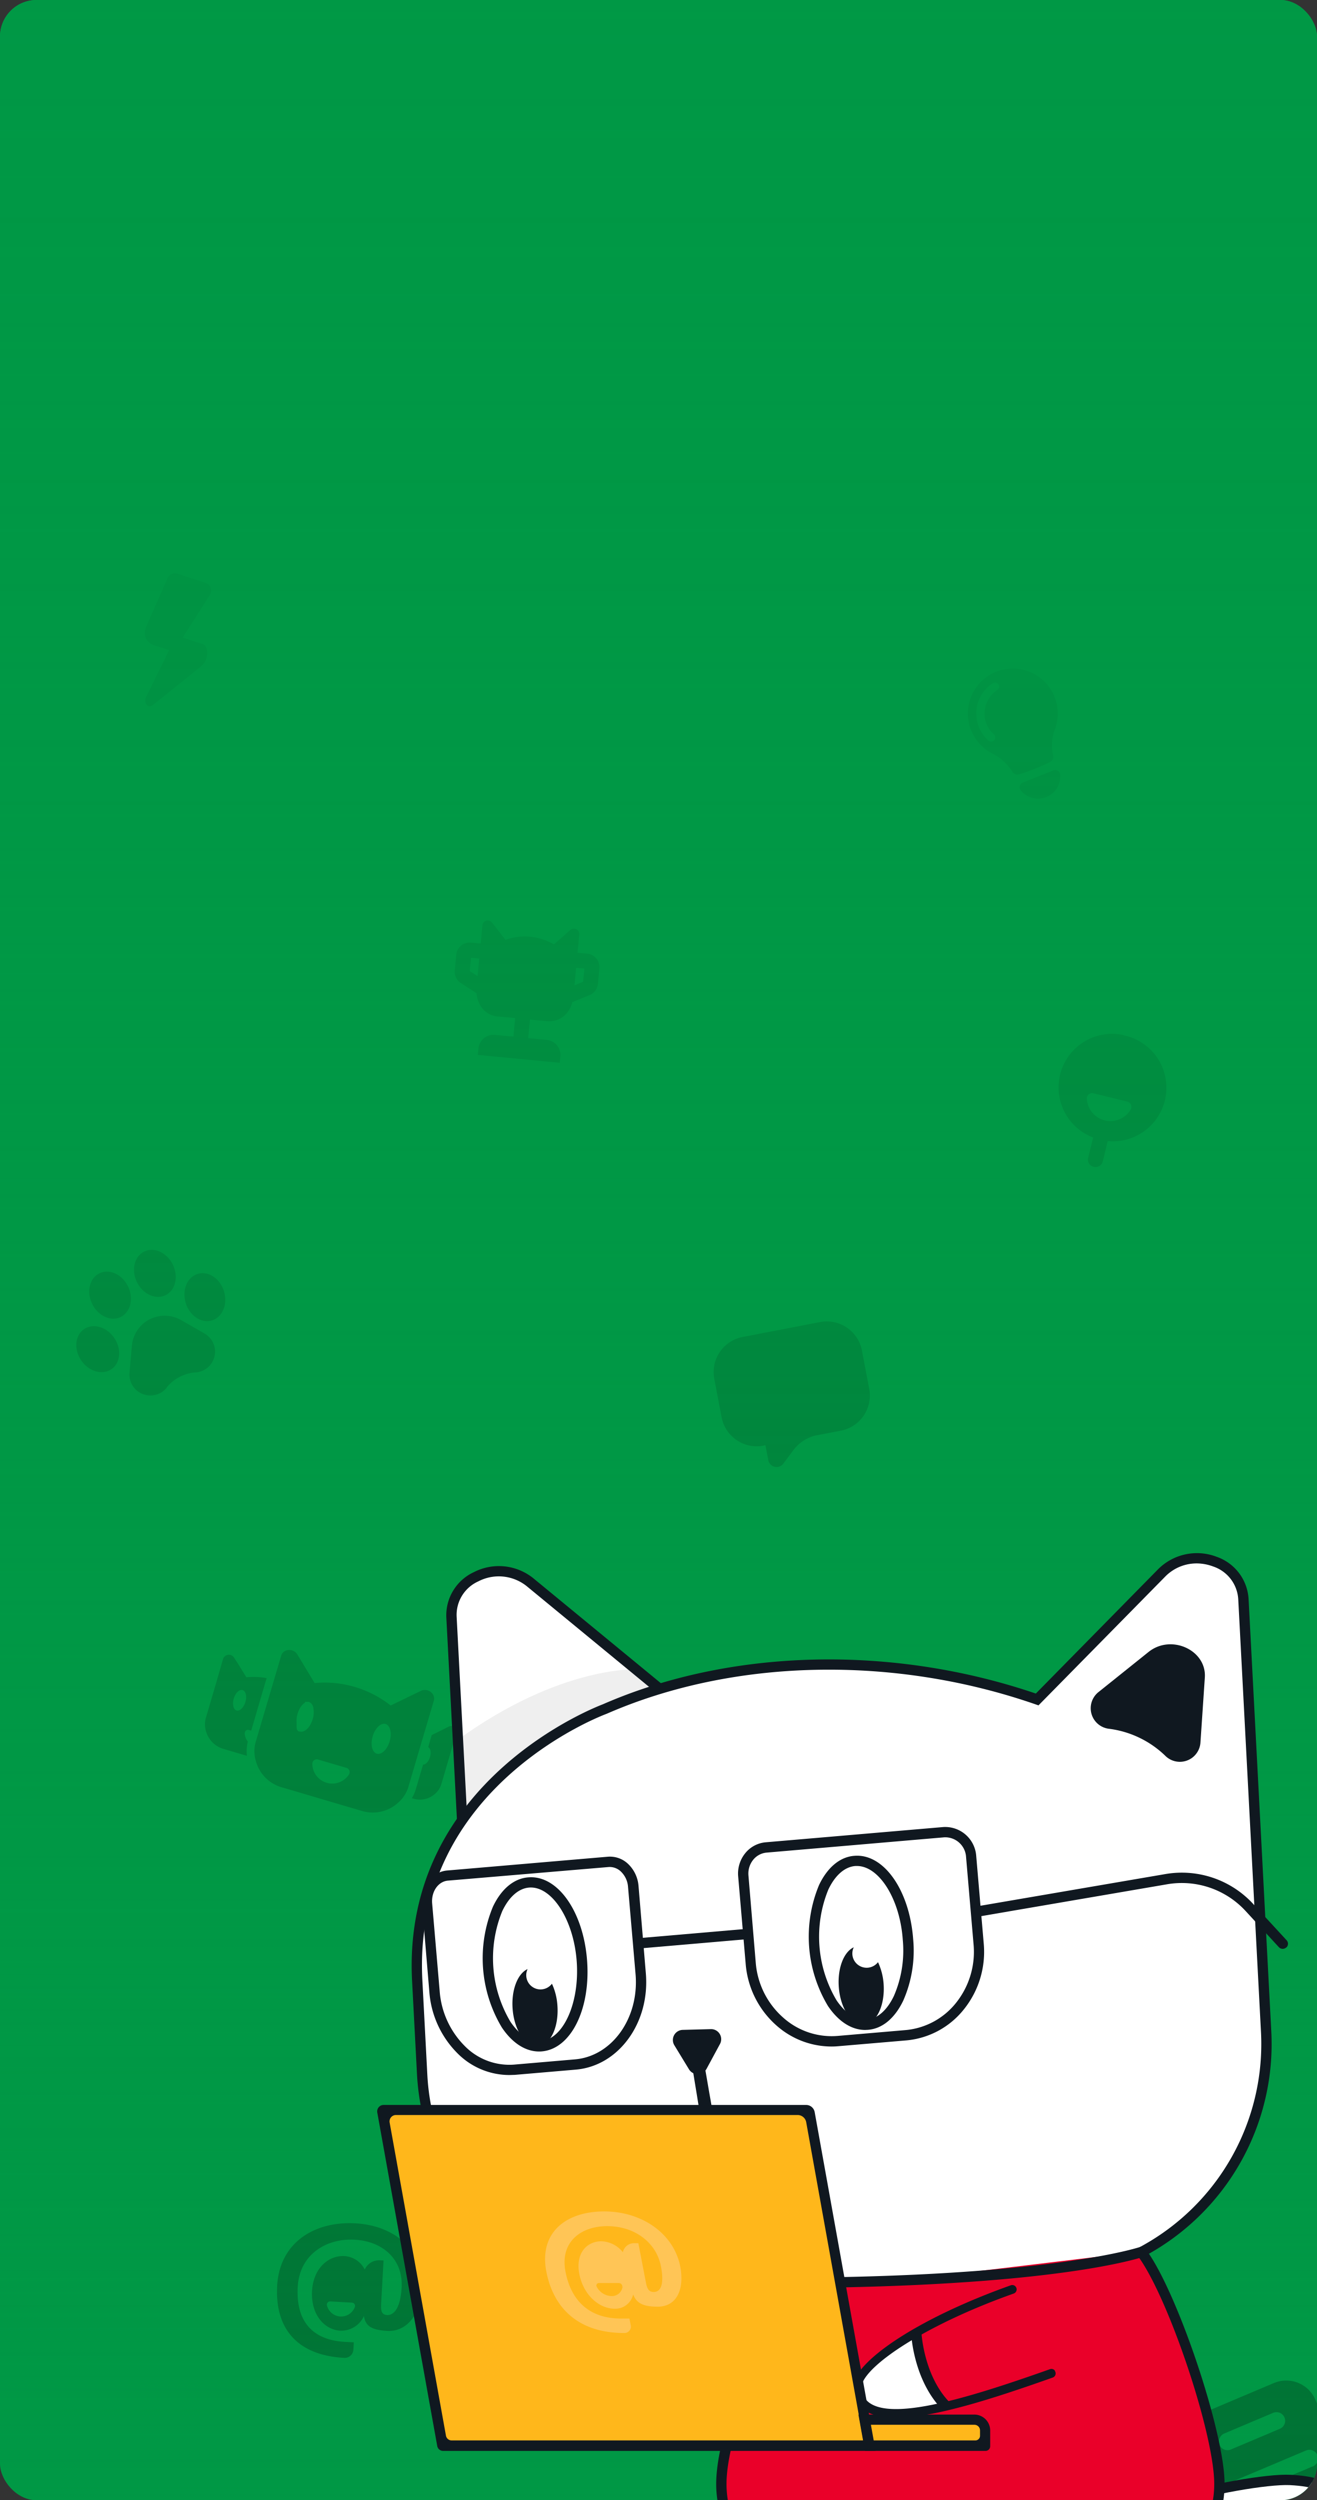 <svg xmlns="http://www.w3.org/2000/svg" viewBox="0 0 360 683.35"><rect x="0" y="0" width="360" height="683.35" fill="#333333" stroke="none"/><defs><linearGradient id="Безымянный_градиент_6" x1="180" x2="180" y2="683.35" gradientUnits="userSpaceOnUse"><stop offset="0" stop-color="#009845"/><stop offset=".12" stop-color="#009845" stop-opacity=".95"/><stop offset=".31" stop-color="#009845" stop-opacity=".83"/><stop offset=".52" stop-color="#009845" stop-opacity=".61"/><stop offset=".77" stop-color="#009845" stop-opacity=".32"/><stop offset="1" stop-color="#009845" stop-opacity="0"/></linearGradient><clipPath id="clip-path"><rect width="360" height="683.35" rx="10" fill="none"/></clipPath><style>.cls-6{fill:#fff}.cls-7{fill:#101820}.cls-9{fill:#ea0029}.cls-10{fill:#ffb71b}</style></defs><g id="Block_4" data-name="Block 4"><rect width="360" height="683.35" rx="10" fill="#009845"/><g clip-path="url(#clip-path)"><path d="M224.13 361.35L203 365.41a9.77 9.77 0 00-7.75 11.44l2 10.5a9.77 9.77 0 0011.44 7.76l.54-.11.82 4.27a2.31 2.31 0 004.1.72l2.73-3.66a10.68 10.68 0 016.11-4l6.85-1.31a9.78 9.78 0 007.76-11.44l-2-10.51a9.77 9.77 0 00-11.47-7.72zM30.44 374.23c-2.49 1.7-6.18.61-8.24-2.42s-1.71-6.86.79-8.55 6.18-.61 8.24 2.42 1.71 6.86-.79 8.55zM35 351.59c-1.6-3.29-5.1-4.9-7.81-3.58s-3.61 5.05-2 8.35 5.09 4.9 7.8 3.59 3.58-5.06 2.01-8.36zm23 9.27c2.87-.91 4.31-4.48 3.2-8s-4.33-5.58-7.21-4.67-4.3 4.48-3.2 8 4.35 5.58 7.21 4.67zM45.24 354c2.71-1.32 3.61-5.06 2-8.36s-5.1-4.9-7.81-3.58-3.61 5.05-2 8.35 5.09 4.89 7.81 3.59zm4.23 6.78a9 9 0 00-13.42 7l-.65 7.39A5.71 5.71 0 0039 381a5.7 5.7 0 006.57-1.73v-.07a11.18 11.18 0 017.91-4.1 5.61 5.61 0 002.25-.63 5.82 5.82 0 001.06-.72 5.7 5.7 0 00-.87-9.28zm65.58 101.35l-3.27 1.59-5 2.42A29.07 29.07 0 0086 460l-2.85-4.72-1.88-3.11c-1.07-1.77-3.85-1.56-4.4.33l-3 10.12L70 475.74l-.09.29a9.37 9.37 0 00-.37 2.86 10.43 10.43 0 00.2 1.67c.06.25.12.51.2.76a10.24 10.24 0 007 7.15l.61.17L92.29 493l6.12 1.8.6.18a10.24 10.24 0 009.75-2.22 9.28 9.28 0 002.89-4.43l.08-.29 3.86-13.11 3-10.12c.53-1.91-1.69-3.59-3.54-2.68zm-31.73 3h1.07a2 2 0 011.22 1.41l.06.23a1.29 1.29 0 010 .19 6.18 6.18 0 01-.2 2.91c-.66 2.24-2.23 3.75-3.51 3.37h-.3l-.11-.08-.11-.1-.07-.08-.07-.08-.09-.14-.08-.15a1.17 1.17 0 010-.11v-.22l-.06-.17V471a1.36 1.36 0 010-.2 6.45 6.45 0 01.27-2.4 6.65 6.65 0 01.5-1.25 5.22 5.22 0 01.39-.66 3.34 3.34 0 01.35-.45l.09-.1a3.69 3.69 0 01.35-.34l.07-.06.07-.05.13-.09h.12zM95.38 485a5.44 5.44 0 01-10-2.94 1.21 1.21 0 011.56-1.16l7.76 2.28a1.21 1.21 0 01.68 1.82zm7.62-5.7c-1.28-.37-1.78-2.5-1.13-4.74s2.24-3.75 3.52-3.37 1.78 2.5 1.12 4.74-2.27 3.75-3.51 3.37zm-36.07-5.7a.83.83 0 011.07-.79l.67.19 3.22-11 1-3.35a19.83 19.83 0 00-5.55-.23l-2-3.25-1.34-2.09a1.68 1.68 0 00-3 .23l-2 6.95-2.65 9-.06.2a6.32 6.32 0 000 3.63 7 7 0 004.8 4.91l.41.12 6 1.77a11.18 11.18 0 01.24-3.91 3.69 3.69 0 01-.85-2.38zm-2.26-6.1c-.88-.26-1.22-1.72-.77-3.26s1.53-2.58 2.41-2.32 1.23 1.72.77 3.26-1.57 2.58-2.45 2.32zm60.11 6l-1.78 6.09-2.31 7.86-.05.17a5.62 5.62 0 01-1.73 2.66 6.16 6.16 0 01-5.85 1.33l-.36-.11h-.13a11.12 11.12 0 001.12-2.57l.08-.28 1.87-6.35c.72 0 1.53-.83 1.89-2.05s.15-2.39-.47-2.76l.57-2 .38-1.27 2.71-1.33 1.95-1a1.47 1.47 0 012.07 1.64zm35.77-212.86l-2.68-.25.46-4.89a1.47 1.47 0 00-2.41-1.34l-1.79 1.57-2.72 2.39a15.57 15.57 0 00-13.24-1.25l-2.23-2.87-1.47-1.88a1.47 1.47 0 00-2.61.87l-.46 4.89-2.69-.25a3.69 3.69 0 00-4 3.32l-.4 4.29a3.69 3.69 0 001.69 3.46l4.26 2.76a7.29 7.29 0 00.6 2.43 6.14 6.14 0 005 3.93h.38l4.58.43-.48 5.06-5.06-.47a4.11 4.11 0 00-4.49 3.72l-.17 1.75 22.38 2.16.17-1.76a4.13 4.13 0 00-3.72-4.5l-5.06-.47.48-5.07.69.07 3.88.36h.38a6.15 6.15 0 005.64-2.93 7.28 7.28 0 001-2.28l4.7-1.92a3.66 3.66 0 002.28-3.06l.4-4.3a3.69 3.69 0 00-3.29-3.97zm-31.8 1.13l2.25.23-.45 4.79-2.15-1.39zm30.65 6.54l-2.37 1 .45-4.8 2.26.21zm112.89-84.71a12.29 12.29 0 00-1 22.37 13.6 13.6 0 015.47 5 1.56 1.56 0 001.77.67c1.33-.41 2.78-.91 4.33-1.53s3-1.25 4.19-1.87a1.56 1.56 0 00.82-1.72 12.75 12.75 0 01.48-7.18 12.29 12.29 0 00-16.1-15.71zm.31 5a7.71 7.71 0 00-3.07 8.93 7.57 7.57 0 002.14 3.19 1.13 1.13 0 01.09 1.59 1.25 1.25 0 01-.42.3 1.13 1.13 0 01-1.16-.21 9.87 9.87 0 011.2-15.68 1.12 1.12 0 111.22 1.88zm17.19 23.07A6.07 6.07 0 01279 216a1.36 1.36 0 01.57-2.1l8.39-3.35a1.36 1.36 0 011.83 1.1zM55.31 176l-5.37-1.74 7.42-11.66a2.23 2.23 0 00-1.19-3.31l-7.65-2.48a2.24 2.24 0 00-2.73 1.19l-5.92 13.53a3.54 3.54 0 002.13 4.78l4.24 1.37-6.38 13c-.56 1.73.69 3 1.94 2l4.2-3.35 2.15-1.73 6.85-5.52c2.05-1.63 2.23-5.49.31-6.08zm41.86 431.67c-11.53-.64-20.77 5.49-21.41 17.07s5.38 19 18.33 19.69a2.37 2.37 0 002.51-2.24l.11-2-2.46-.13c-8.41-.47-13.41-5.18-12.87-15 .5-9 7.92-13.34 15.55-12.92 8 .44 13.26 5.62 12.86 13-.28 5.08-1.76 7.59-3.93 7.6-1.42-.12-1.79-.85-1.68-3l.66-11.91-1-.06a4.27 4.27 0 00-4.14 2.53 6.66 6.66 0 00-5.52-3.69c-4.2-.23-8.52 3.12-8.88 9.54S88.63 636.74 93 637a6.83 6.83 0 006.49-4c.36 2.65 2 3.82 6.34 4.06 5.49.31 9.15-4.67 9.54-11.67.63-9.91-7.07-17.1-18.2-17.72zM97 630.52a4 4 0 01-7.63-.42.88.88 0 01.91-1.09l5.92.33a.89.89 0 01.8 1.18zm111.43-82.2L201 546.6a1.74 1.74 0 00-2 1l-3.43 8a1.71 1.71 0 00.49 2l2.6 2.12a2.77 2.77 0 01.63 3.54 26.65 26.65 0 01-9.45 9.45 2.77 2.77 0 01-3.54-.63l-2.12-2.59a1.71 1.71 0 00-2-.5l-8 3.43a1.73 1.73 0 00-1 2l1.71 7.44a1.72 1.72 0 001.68 1.33A33.18 33.18 0 00209.76 550a1.71 1.71 0 00-1.33-1.68zm80.93-45.23l-4.93 16.21a1.69 1.69 0 01-2.11 1.13l-5.41-1.64a1.71 1.71 0 01-1.13-2.12l4.93-16.21a1.71 1.71 0 012.12-1.13l5.4 1.65a1.69 1.69 0 011.13 2.11zm23.89 9.91a5.08 5.08 0 002.32-2.92 4.22 4.22 0 00-2.83-5.15l-8.25-2.51c1.63-.79 3-3.26 2.9-5.74l-.14-3.37a6.13 6.13 0 00-1-3.17c-1.3-2-3.63-2.31-5.08-.06l-6.61 10.28a6.39 6.39 0 01-2.37 2.22h-.1a.87.87 0 00-.42.5l-4.39 14.44a.84.84 0 00.54 1.05 10.9 10.9 0 013.23 2.18 20.4 20.4 0 007.43 4.6l.19.06c2.89.87 6.31 1.89 8.29.32a3.75 3.75 0 001.34-2.88 5.61 5.61 0 002.64-4.72 5.92 5.92 0 002.31-5.13zm35 138.3l-28.6 12.09a8.68 8.68 0 00-4.65 11.36l7.85 18.58a8.68 8.68 0 0011.37 4.61l28.6-12.08a8.67 8.67 0 004.61-11.36l-7.85-18.58a8.68 8.68 0 00-11.33-4.62zm-14.87 16.92a2.37 2.37 0 011.26-3.11l13.36-5.65a2.37 2.37 0 013.11 1.26 2.37 2.37 0 01-1.26 3.1l-13.4 5.66a2.36 2.36 0 01-3.1-1.26zm-10-1.74a5.48 5.48 0 11-2.92 7.18 5.47 5.47 0 012.96-7.18zm21.72 21.13l-13.39 5.66a2.37 2.37 0 11-1.84-4.37l13.39-5.66a2.37 2.37 0 011.84 4.37zm13.66-13.49L329 686.72a2.37 2.37 0 01-1.84-4.37l29.84-12.6a2.37 2.37 0 011.84 4.37zm-51.67-391.23a14.64 14.64 0 00-8.28 28l-1.36 5.52a2 2 0 004 1l1.35-5.54a14.64 14.64 0 004.31-28.92zm2 20.32a6.44 6.44 0 01-12-2.94 1.44 1.44 0 011.78-1.46l9.3 2.28a1.45 1.45 0 01.9 2.12z" fill="#007234"/><rect width="360" height="683.35" rx="10" fill="url(#Безымянный_градиент_6)"/><path class="cls-6" d="M319 684c11.15-3.74 27.55-6.53 33.65-6.22s11 1.44 13.84 5.54c3.05 4.37 2.38 10.77 0 15-5.47 9.48-20.76 9.16-26.3 9-19.41-.41-33.7-12.07-40-18"/><path class="cls-7" d="M342.85 708.75h-2.72c-18.18-.39-32.29-10.21-40.92-18.38l1.94-2.05c8.27 7.83 21.76 17.24 39 17.61 5.48.12 20 .42 25.05-8.34 2.13-3.69 2.85-9.5.1-13.44-2.19-3.12-6-4.6-12.75-4.94-5.8-.26-21.9 2.38-33.13 6.14l-.89-2.67c11.5-3.86 28.12-6.61 34.16-6.29 5.45.27 11.47 1.22 14.92 6.14 3.59 5.14 2.54 12.14 0 16.48-5.07 8.85-17.68 9.74-24.76 9.74z"/><path class="cls-6" d="M126.41 499.06l-3-57.17c-.55-10.44 13-16.4 21.44-9.44l37.51 30.87"/><path d="M175 456.23s-21.5-1.54-50.51 19.75l1 22.59 26.11-3.63 32.4-32.15z" fill="#efefef"/><path class="cls-7" d="M125 499.13l2.82-.15-3-57.16a10.05 10.05 0 015.9-9.6 12.18 12.18 0 0113.28 1.32l37.51 30.87 1.8-2.18-37.52-30.87a15 15 0 00-16.29-1.66A13 13 0 00122 442z"/><path class="cls-6" d="M114.07 541.28c-2.87-54.8 51.3-74.18 51.3-74.18 36.47-16 80.66-15.61 118.15-2.61l34.08-34.62c7.68-7.81 21.76-3.31 22.31 7.14l6.2 118a64.78 64.78 0 01-55.44 67.52l-112.9 6a64.8 64.8 0 01-62.34-61.35l-1.36-25.88"/><path class="cls-9" d="M311.89 615.37c8.6 11.1 21.45 49.78 21.45 63.54a28.41 28.41 0 01-28.42 28.42H225.6a28.42 28.42 0 01-28.42-28.42c0-13.8 10.67-37.76 15.09-51.57"/><path class="cls-7" d="M304.92 708.74H225.6a29.86 29.86 0 01-29.83-29.83c0-10.38 5.65-25.73 10.64-39.27 1.72-4.67 3.35-9.08 4.51-12.73l2.69.86c-1.18 3.7-2.82 8.15-4.55 12.85-4.66 12.66-10.47 28.41-10.47 38.29a27 27 0 0027 27h79.32a27 27 0 0027-27c0-13.88-12.85-52-21.16-62.68l2.25-1.73c8.53 11 21.74 50.15 21.74 64.41a29.86 29.86 0 01-29.82 29.83z"/><path class="cls-7" d="M164.8 465.8c34.86-15.24 79-16.33 118.34-2.93l33.45-34a15 15 0 0116-3.37 13 13 0 018.7 11.42l6.2 118a65.75 65.75 0 01-35.17 62 14.63 14.63 0 00-.89-2.69 63 63 0 0033.24-59.17l-6.2-118a10.07 10.07 0 00-6.88-8.93 13 13 0 00-3.21-.76 12 12 0 00-9.81 3.47l-34.7 35.26-.84-.29c-38.87-13.48-82.65-12.52-117.22 2.6-.53.19-53.15 19.63-50.36 72.77l1.36 25.89c1.71 32.5 28.49 58.83 60.86 60l36.89-1.92a14.83 14.83 0 00-1.45 2.9l-35.42 1.84c-1.44 0-2.87-.15-4.29-.29a66.69 66.69 0 01-59.4-62.36l-1.36-25.89c-2.87-55.21 51.7-75.35 52.16-75.55z"/><path class="cls-7" d="M303.1 472.49a5.65 5.65 0 01-2.86-10l13.73-11c6.18-4.94 15.88-.49 15.37 7l-1.2 17.78a5.64 5.64 0 01-9.61 3.61 27 27 0 00-15.43-7.39z"/><path class="cls-6" d="M224.82 622.83c-27.67-1.6-48.45 4.86-50 10.59-3.48 12.48 23.95 15.13 53.07 16.79"/><path d="M226.39 648.93c-21.63-1.27-44.64-3.3-49.72-10.41a5.27 5.27 0 01-.74-4.78c1.37-4.91 21.54-11.29 48.82-9.71a1.21 1.21 0 001.25-1.13 1.3 1.3 0 00-.1-.56 1.22 1.22 0 00-1-.71c-27.88-1.61-49.4 4.75-51.27 11.47a7.68 7.68 0 001.1 6.81C180.48 648 203.64 650 227 651.37a11 11 0 01-.61-2.44z"/><path class="cls-6" d="M277 625.42c-26.12 9.29-43.49 21.68-42.74 27.58 1.65 12.86 27.95 4.62 55.42-5.16"/><path class="cls-9" d="M251.7 635.8c-.77 4.21-.85 12.35 8.89 22.57 4.85 5.1 35.16-11.31 34.72-11.28S277.15 624 276.7 623.93s-25 11.87-25 11.87z"/><path class="cls-7" d="M288.37 647.94a1.19 1.19 0 00-1.35-.42c-20.17 7.14-41.64 14-49 9.44a5.3 5.3 0 01-2.54-4.11c-.64-5.06 15.87-16.87 41.62-26a1.2 1.2 0 00.73-1.53 1.38 1.38 0 00-.31-.47 1.18 1.18 0 00-1.22-.25c-26.32 9.35-44.08 21.67-43.19 28.58a7.66 7.66 0 003.66 5.85c8.23 5.06 29.5-1.6 51-9.22a1.19 1.19 0 00.56-1.82z"/><ellipse class="cls-6" cx="146.25" cy="536.87" rx="12.83" ry="22.46" transform="rotate(-4.24 146.226 536.694)"/><path class="cls-7" d="M147.35 560.7c-3.71 0-7.29-2.29-10.15-6.53a36.81 36.81 0 01-2.45-33.07c2.33-4.89 5.79-7.74 9.73-8 8-.61 15 9.4 16 22.75S156 560.09 148 560.68c-.21.02-.43.02-.65.02zm.45-2.84l.11 1.41-.11-1.41c6.18-.46 10.68-10.45 9.84-21.83s-6.78-20.56-12.95-20.14c-2.89.21-5.52 2.5-7.39 6.43a34 34 0 002.24 30.27c2.46 3.61 5.38 5.49 8.26 5.27z"/><path class="cls-7" d="M150.87 542.17a3.9 3.9 0 01-6.65-4c-2.71 1.22-4.48 5.69-4.1 10.86.44 5.92 3.54 10.52 6.92 10.26s5.77-5.25 5.33-11.17a16.83 16.83 0 00-1.5-5.95z"/><ellipse class="cls-6" cx="235.38" cy="530.98" rx="12.83" ry="22.46" transform="rotate(-4.24 235.307 530.795)"/><path class="cls-7" d="M236.48 554.81c-3.71 0-7.29-2.3-10.15-6.53a36.81 36.81 0 01-2.45-33.07c2.33-4.89 5.79-7.74 9.73-8 8-.6 15 9.4 16 22.75a33.93 33.93 0 01-2.7 16.82c-2.34 4.89-5.79 7.74-9.74 8zM234.26 510h-.44c-2.89.22-5.52 2.5-7.39 6.43a34.06 34.06 0 002.24 30.28c2.44 3.61 5.4 5.46 8.26 5.27s5.52-2.5 7.4-6.43a31.18 31.18 0 002.44-15.4C246 519 240.28 510 234.26 510z"/><path class="cls-7" d="M240 536.28a3.91 3.91 0 01-7-2.06 3.88 3.88 0 01.38-2c-2.71 1.22-4.48 5.69-4.1 10.86.44 5.92 3.54 10.51 6.92 10.26s5.77-5.25 5.33-11.17a16.77 16.77 0 00-1.53-5.89zm-45.67 18.3l-7.71.21a2.77 2.77 0 00-2.28 4.22l4 6.57a2.77 2.77 0 004.79-.13l3.67-6.79a2.76 2.76 0 00-2.47-4.08z"/><path class="cls-6" d="M190.55 562.9l3.3 19.54"/><path class="cls-7" d="M192 562.66c.37 0 .27.16.31.26l.05.31.11.61.21 1.22.43 2.44.84 4.88c.59 3.25 1.12 6.51 1.61 9.78l-3.32.56c-.61-3.25-1.17-6.5-1.69-9.77l-.8-4.88-.4-2.45-.2-1.22-.1-.61-.05-.31c0-.1-.12-.19.21-.35zm35.28-3.32a22.74 22.74 0 01-15.17-5.87 25.11 25.11 0 01-8.28-16.72l-2.05-23.87a8.81 8.81 0 011.87-6.3 8.07 8.07 0 015.65-3.06l48.55-4.17a8.51 8.51 0 019 7.94l2.05 23.87a25.1 25.1 0 01-5.32 17.89 22.68 22.68 0 01-15.88 8.62l-18.49 1.58q-.95.09-1.93.09zm-17.73-53a5.28 5.28 0 00-3.69 2 6 6 0 00-1.27 4.3l2 23.87a22.33 22.33 0 007.41 14.85 19.85 19.85 0 0015 5.08l18.5-1.59a19.88 19.88 0 0013.92-7.56 22.32 22.32 0 004.7-15.89l-2.05-23.87a5.71 5.71 0 00-5.95-5.37zm-70.48 60.79a20 20 0 01-14.08-6 26.53 26.53 0 01-7.63-16.73l-2-23.87c-.41-4.77 2.68-8.94 6.88-9.3l43.94-3.77a7.2 7.2 0 015.68 2.14 9.31 9.31 0 012.68 5.85l2 23.87c1.16 13.51-7.42 25.32-19.11 26.33l-16.75 1.44c-.54.01-1.08.04-1.61.04zM122.43 514c-2.65.23-4.58 3-4.3 6.25l2.05 23.87a23.69 23.69 0 006.78 15 17.1 17.1 0 0013.48 5.17l16.74-1.44c10.15-.87 17.57-11.32 16.55-23.27l-2.06-23.88a6.4 6.4 0 00-1.84-4.07 4.41 4.41 0 00-3.46-1.35z"/><path class="cls-7" transform="rotate(-4.93 189.548 529.928)" d="M174.37 528.44h30.23v2.82h-30.23z"/><path class="cls-7" d="M351.58 532.27a1.42 1.42 0 01-2-.08l-9.08-9.87A23.7 23.7 0 00319 515l-52 8.91-.48-2.79 52-8.91a26.52 26.52 0 0124.08 8.21l9.09 9.87a1.41 1.41 0 01-.08 2z"/><path class="cls-10" d="M237.65 668.45H120.94l-16.5-91.73h116.72l16.49 91.73z"/><path class="cls-7" d="M239.34 669.86H121.1a1.62 1.62 0 01-1.58-1.32l-16.39-91.16a1.76 1.76 0 011.73-2.07h115.5a2.37 2.37 0 012.33 1.94zM123.46 667H236l-15.63-87a2.38 2.38 0 00-2.33-1.94h-109.8a1.75 1.75 0 00-1.73 2.07l15.38 85.51a1.59 1.59 0 001.57 1.36z"/><path class="cls-10" d="M237.65 668.45h31.65v-4.17a3 3 0 00-2.95-2.94h-30z"/><path class="cls-7" d="M269.43 669.86h-33l-1.78-9.93h31.66a4.36 4.36 0 014.36 4.35v4.3a1.28 1.28 0 01-1.24 1.28zm-30.6-2.86h27.78a1.28 1.28 0 001.28-1.27v-1.48a1.54 1.54 0 00-1.54-1.53h-28.29zm-9.6-41.81l-.06-2.82c62-1.19 82.53-8.26 82.73-8.33l1 2.66c-.9.3-21.1 7.3-83.67 8.49zm28.44 33.48c-7.93-8-8.58-20.39-8.6-20.91l2.82-.12c0 .11.63 11.8 7.79 19.05z"/><path d="M165.17 604.41c-10.74 0-17.85 6-15.83 16.43s9.2 16.8 21.26 16.8a1.75 1.75 0 001.8-2.15l-.35-1.8h-2.29c-7.83 0-13.48-4-15.19-12.85-1.56-8.12 4.28-12.41 11.38-12.41 7.48 0 13.44 4.4 14.72 11 .88 4.59.09 6.92-1.9 7-1.33 0-1.84-.67-2.21-2.59l-2.07-10.75h-1a3.13 3.13 0 00-3.23 2.48 7.75 7.75 0 00-5.89-3c-3.92 0-7.14 3.23-6 9S163.85 631 168 631a5 5 0 005.07-3.91c.92 2.37 2.66 3.35 6.73 3.35 5.12 0 7.36-4.66 6.14-11-1.76-8.94-10.42-15.03-20.77-15.03zm5 20.57a2.91 2.91 0 01-3.06 2.56 4.69 4.69 0 01-4-2.56.67.67 0 01.6-1h5.51a1 1 0 01.9 1.02z" fill="#ffc556"/></g></g></svg>